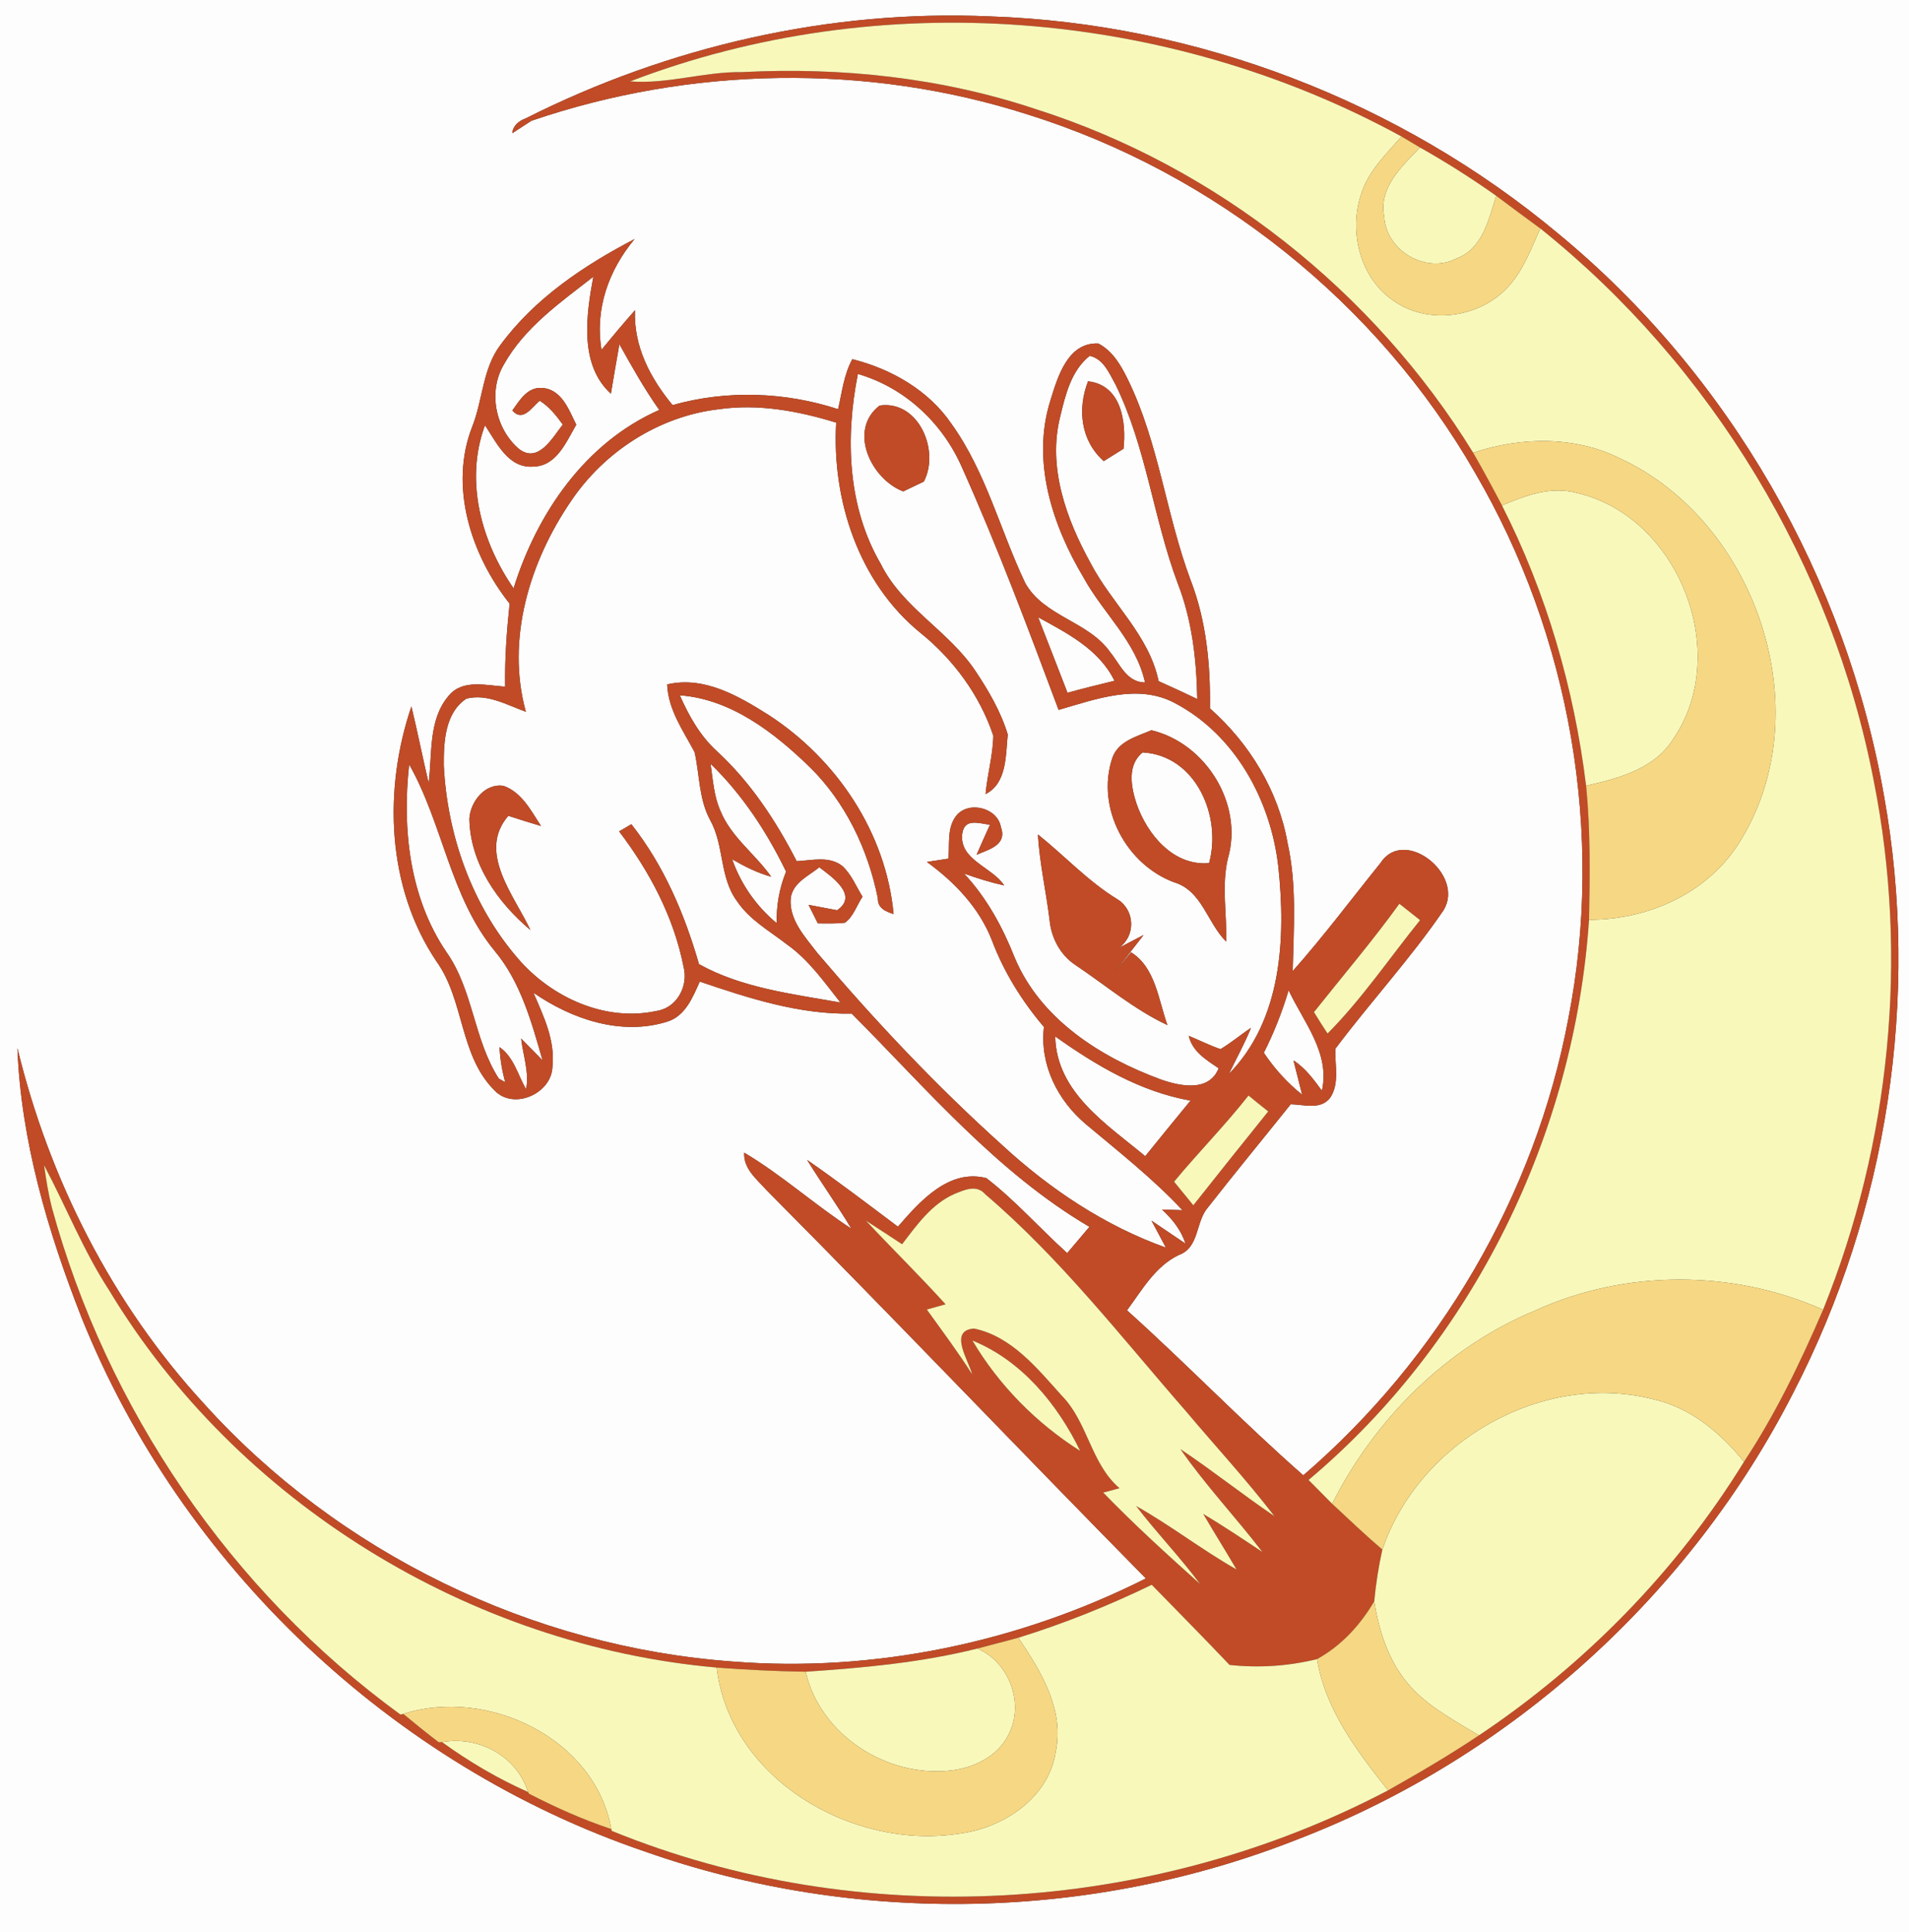 <?xml version="1.0" encoding="UTF-8" ?>
<!DOCTYPE svg PUBLIC "-//W3C//DTD SVG 1.1//EN" "http://www.w3.org/Graphics/SVG/1.1/DTD/svg11.dtd">
<svg width="247pt" height="250pt" viewBox="0 0 247 250" version="1.1" xmlns="http://www.w3.org/2000/svg">
<rect x="0" y="0" width="247" height="250" fill="#333333" stroke="none"/>
<g id="#fdfdfdff">
<path fill="#fdfdfd" opacity="1.00" d=" M 0.00 0.00 L 247.00 0.00 L 247.00 250.00 L 0.00 250.00 L 0.00 0.00 M 68.01 15.32 C 67.13 15.64 66.36 16.27 66.28 17.24 C 66.90 16.84 68.13 16.03 68.75 15.63 C 89.36 8.58 112.23 8.17 133.00 14.82 C 157.16 22.38 178.29 39.22 190.88 61.21 C 203.19 82.30 207.63 107.88 202.91 131.86 C 198.60 154.68 186.21 175.75 168.63 190.88 C 160.80 184.01 153.56 176.49 145.82 169.53 C 147.77 166.90 149.46 163.84 152.53 162.37 C 155.21 161.41 154.66 158.08 156.30 156.21 C 159.81 151.72 163.44 147.32 167.00 142.87 C 168.70 142.90 170.85 143.64 172.09 142.05 C 173.36 140.19 172.70 137.79 172.77 135.70 C 177.31 129.64 182.49 124.04 186.76 117.79 C 189.61 113.20 181.72 106.91 178.64 111.63 C 174.86 116.31 171.26 121.14 167.26 125.64 C 167.38 120.12 167.81 114.53 166.60 109.09 C 165.40 102.29 161.68 96.20 156.55 91.65 C 156.63 86.01 156.09 80.30 154.03 75.01 C 150.86 66.51 149.94 57.28 145.92 49.08 C 145.04 47.27 143.96 45.40 142.10 44.44 C 138.14 44.28 136.85 48.77 135.91 51.81 C 133.43 59.66 136.16 67.97 140.22 74.76 C 142.74 79.36 147.00 83.00 148.15 88.30 C 145.76 88.27 144.93 85.95 143.65 84.39 C 140.85 80.38 135.08 79.79 132.65 75.43 C 129.41 68.62 127.58 61.08 123.13 54.87 C 120.18 50.51 115.32 47.73 110.28 46.47 C 109.19 48.46 108.94 50.76 108.44 52.94 C 101.53 50.69 94.03 50.44 87.02 52.41 C 84.13 48.92 81.97 44.80 82.16 40.14 C 80.67 41.82 79.24 43.53 77.83 45.26 C 76.94 39.99 78.76 34.94 82.11 30.93 C 75.55 34.34 69.18 38.61 64.75 44.63 C 62.45 47.67 62.48 51.66 61.14 55.10 C 58.04 62.87 60.94 71.82 65.94 78.10 C 65.56 81.67 65.30 85.25 65.36 88.84 C 62.92 88.69 59.82 87.81 58.02 90.06 C 55.40 93.16 55.94 97.54 55.46 101.32 C 54.69 98.02 54.02 94.69 53.23 91.40 C 49.58 102.15 50.02 114.80 56.49 124.41 C 60.10 129.46 59.45 136.61 64.00 141.09 C 66.49 143.70 71.41 141.45 71.48 137.99 C 71.85 134.60 70.32 131.46 69.02 128.44 C 73.98 131.87 80.38 134.05 86.34 132.18 C 88.68 131.45 89.63 129.03 90.54 127.00 C 96.88 129.15 103.44 131.28 110.20 131.14 C 119.91 140.88 128.97 151.67 140.96 158.73 C 140.00 159.86 139.04 161.00 138.08 162.13 C 134.56 158.95 131.39 155.34 127.63 152.43 C 122.79 151.17 119.02 155.43 116.18 158.71 C 112.29 155.79 108.42 152.84 104.43 150.07 C 106.28 153.07 108.34 155.94 110.16 158.97 C 105.40 155.87 101.17 152.03 96.29 149.13 C 96.18 151.21 97.89 152.53 99.12 153.92 C 115.65 170.55 131.81 187.53 148.26 204.22 C 131.85 212.49 113.14 216.43 94.79 214.97 C 68.85 213.09 43.81 200.93 26.39 181.61 C 14.52 168.70 6.38 152.61 2.25 135.60 C 2.72 147.62 6.19 159.35 10.56 170.48 C 23.43 202.55 50.72 228.42 83.44 239.55 C 110.65 249.14 141.27 248.55 168.08 237.90 C 195.51 227.31 218.72 206.33 232.06 180.13 C 244.21 156.61 248.46 129.06 243.77 102.99 C 238.86 74.82 223.77 48.51 201.69 30.29 C 181.16 13.12 154.83 3.02 128.07 2.12 C 107.36 1.21 86.50 6.00 68.01 15.32 Z" />
<path fill="#fdfdfd" opacity="1.00" d=" M 65.20 47.15 C 67.89 42.34 72.52 39.12 76.77 35.80 C 75.85 40.74 74.91 47.17 79.04 50.94 C 79.41 48.80 79.75 46.66 80.14 44.53 C 81.75 47.43 83.38 50.32 85.30 53.04 C 75.74 57.25 69.48 66.39 66.45 76.12 C 62.26 70.06 60.10 62.16 62.75 55.02 C 64.26 57.28 65.77 60.63 69.01 60.37 C 72.03 60.31 73.27 57.15 74.56 54.95 C 73.60 53.00 72.64 50.27 70.03 50.19 C 68.20 50.11 67.21 51.83 66.29 53.11 C 67.65 54.69 68.85 52.63 69.84 51.85 C 71.07 52.62 71.97 53.76 72.82 54.93 C 71.51 56.57 69.69 60.00 67.18 58.11 C 64.09 55.50 63.11 50.66 65.20 47.15 Z" />
<path fill="#fdfdfd" opacity="1.00" d=" M 137.17 53.92 C 137.85 51.09 138.59 47.95 140.99 46.04 C 142.79 46.43 143.52 48.30 144.33 49.74 C 148.32 57.87 149.22 67.03 152.38 75.46 C 154.24 80.23 154.82 85.35 154.91 90.44 C 153.25 89.65 151.59 88.88 149.91 88.13 C 148.67 82.15 143.83 78.10 141.11 72.86 C 137.97 67.17 135.53 60.47 137.17 53.92 M 142.81 59.66 C 143.45 59.26 144.73 58.46 145.37 58.06 C 145.75 54.57 145.09 49.83 140.78 49.33 C 139.38 52.93 139.82 57.00 142.81 59.66 Z" />
<path fill="#fdfdfd" opacity="1.00" d=" M 111.00 48.38 C 117.06 50.15 121.91 54.68 124.44 60.41 C 129.06 70.71 133.02 81.29 136.97 91.85 C 141.78 90.46 147.20 88.41 151.99 90.95 C 159.82 95.06 164.43 103.56 165.40 112.14 C 166.38 121.35 165.88 131.94 159.00 138.95 C 159.96 136.96 161.03 135.04 161.86 132.99 C 160.52 133.87 159.30 134.92 157.92 135.74 C 156.51 135.26 155.18 134.58 153.81 134.02 C 154.28 136.06 156.07 137.12 157.68 138.22 C 156.42 141.30 152.77 140.55 150.27 139.69 C 142.44 136.83 134.61 131.87 131.28 123.88 C 129.71 119.92 127.66 116.15 124.73 113.02 C 126.44 113.63 128.16 114.17 129.93 114.56 C 128.37 112.16 124.10 111.28 124.50 107.88 C 124.78 105.80 126.66 106.53 128.09 106.71 C 127.50 108.00 126.92 109.29 126.36 110.59 C 128.00 109.87 130.34 109.34 129.50 106.99 C 129.05 104.45 125.19 103.54 123.66 105.63 C 122.50 107.21 122.89 109.26 122.71 111.09 C 122.01 111.19 120.62 111.41 119.93 111.52 C 123.53 114.14 126.71 117.46 128.35 121.68 C 129.90 125.79 132.23 129.52 135.07 132.87 C 134.51 137.75 136.83 142.35 140.50 145.45 C 144.78 149.04 149.18 152.49 153.00 156.58 C 152.34 156.56 151.02 156.52 150.35 156.49 C 151.68 157.73 152.83 159.14 153.38 160.90 C 152.28 160.16 150.09 158.67 148.99 157.93 C 149.46 158.80 150.39 160.55 150.85 161.42 C 142.98 158.61 135.87 153.87 129.74 148.22 C 121.16 140.51 113.23 132.09 105.76 123.30 C 104.16 121.20 102.01 118.95 102.32 116.10 C 102.66 114.17 104.64 113.31 106.01 112.21 C 107.61 113.43 111.15 115.84 108.31 117.77 C 107.39 117.60 105.54 117.25 104.62 117.07 C 104.92 117.67 105.52 118.87 105.82 119.47 C 106.99 119.47 108.16 119.52 109.32 119.38 C 110.45 118.57 110.84 117.13 111.60 116.02 C 110.77 114.68 110.17 113.14 108.99 112.05 C 107.29 110.70 105.04 111.33 103.08 111.42 C 100.40 106.20 97.13 101.23 92.80 97.23 C 90.60 95.24 89.14 92.64 87.96 89.96 C 94.59 90.45 100.15 94.77 104.76 99.23 C 109.40 103.80 112.29 109.86 113.58 116.20 C 113.54 117.50 114.58 117.93 115.62 118.26 C 114.64 107.73 108.26 98.24 99.49 92.53 C 95.59 90.07 91.12 87.43 86.32 88.55 C 86.46 91.85 88.39 94.51 89.87 97.31 C 90.53 100.23 90.41 103.38 91.88 106.09 C 93.73 109.38 93.07 113.51 95.36 116.59 C 96.98 119.02 99.60 120.46 101.86 122.22 C 104.65 124.20 106.64 127.05 108.74 129.71 C 102.55 128.60 95.99 127.84 90.44 124.74 C 88.57 118.25 85.90 111.97 81.69 106.64 C 81.29 106.87 80.50 107.34 80.11 107.57 C 84.04 112.74 87.18 118.65 88.44 125.06 C 89.10 127.57 87.59 130.42 84.93 130.80 C 78.30 132.24 71.33 129.04 67.02 124.02 C 61.07 117.13 57.87 108.07 57.42 99.03 C 57.40 96.02 57.56 92.23 60.35 90.39 C 63.04 89.71 65.59 91.21 68.04 92.09 C 65.45 82.73 68.53 72.67 73.87 64.85 C 78.18 58.43 85.27 53.85 92.98 52.95 C 98.11 52.21 103.29 53.17 108.19 54.68 C 107.62 64.72 111.12 75.39 119.08 81.87 C 123.36 85.32 126.77 89.95 128.52 95.18 C 128.48 97.73 127.74 100.20 127.52 102.74 C 130.31 101.34 130.11 97.68 130.39 95.03 C 129.50 92.08 127.92 89.38 126.22 86.83 C 122.78 81.64 116.78 78.66 113.97 72.98 C 109.64 65.57 109.36 56.61 111.00 48.38 M 116.86 63.58 C 117.52 63.27 118.86 62.63 119.53 62.31 C 121.64 58.29 118.84 51.74 113.81 52.47 C 109.68 55.66 112.70 61.98 116.86 63.58 M 143.90 98.13 C 141.80 104.50 145.69 111.82 151.88 114.14 C 155.55 115.22 156.18 119.39 158.65 121.82 C 158.76 118.24 158.03 114.61 158.87 111.08 C 160.92 104.06 156.03 96.16 148.98 94.48 C 147.07 95.30 144.63 95.89 143.90 98.13 M 60.73 105.95 C 60.84 111.71 64.36 116.74 68.63 120.33 C 66.56 115.89 61.71 110.24 65.77 105.55 C 67.17 106.01 68.58 106.45 70.00 106.87 C 68.71 104.90 67.54 102.54 65.17 101.68 C 62.75 101.28 60.84 103.74 60.73 105.95 M 134.29 107.96 C 134.51 111.68 135.35 115.32 135.80 119.01 C 136.01 121.33 137.18 123.55 139.14 124.85 C 143.08 127.49 146.73 130.60 151.05 132.63 C 149.89 129.41 149.50 125.15 146.34 123.21 C 145.65 124.03 144.98 124.87 144.28 125.68 C 145.21 124.51 147.05 122.15 147.97 120.97 L 144.78 122.63 C 146.95 121.09 146.87 117.82 144.63 116.38 C 140.80 114.06 137.77 110.74 134.29 107.96 Z" />
<path fill="#fdfdfd" opacity="1.00" d=" M 134.32 79.86 C 138.11 81.94 142.20 84.01 144.20 88.08 C 142.16 88.57 140.13 89.08 138.12 89.63 C 136.85 86.37 135.60 83.11 134.32 79.86 Z" />
<path fill="#fdfdfd" opacity="1.00" d=" M 147.05 103.98 C 146.34 101.83 145.81 98.95 147.85 97.35 C 154.73 97.73 158.11 105.62 156.44 111.67 C 151.82 112.08 148.42 107.95 147.05 103.98 Z" />
<path fill="#fdfdfd" opacity="1.00" d=" M 91.94 98.82 C 96.05 102.80 99.22 107.64 101.71 112.77 C 100.84 114.90 100.45 117.15 100.49 119.44 C 97.85 117.24 95.87 114.42 94.73 111.17 C 96.33 112.10 97.99 112.94 99.78 113.43 C 97.72 110.49 94.59 108.31 93.21 104.90 C 92.36 102.99 92.24 100.87 91.94 98.82 Z" />
<path fill="#fdfdfd" opacity="1.00" d=" M 52.94 98.90 C 57.33 106.65 58.23 116.02 64.00 123.02 C 67.37 127.05 68.78 132.24 70.20 137.19 C 69.51 136.49 68.12 135.08 67.43 134.37 C 67.67 136.54 68.50 138.72 68.07 140.92 C 66.99 139.08 66.49 136.76 64.63 135.48 C 64.71 137.02 64.96 138.53 65.37 140.02 C 65.16 139.90 64.75 139.66 64.54 139.55 C 61.28 134.49 61.24 128.10 57.76 123.18 C 52.97 116.12 52.02 107.19 52.94 98.90 Z" />
<path fill="#fdfdfd" opacity="1.00" d=" M 166.73 128.12 C 168.67 132.25 172.13 136.24 171.04 141.12 C 169.97 139.67 168.90 138.18 167.36 137.20 C 167.64 138.31 168.20 140.52 168.48 141.63 C 166.54 140.10 164.90 138.25 163.52 136.21 C 164.84 133.61 165.90 130.90 166.73 128.12 Z" />
<path fill="#fdfdfd" opacity="1.00" d=" M 136.53 134.09 C 141.82 137.86 147.55 141.25 154.04 142.40 C 152.07 144.78 150.13 147.19 148.18 149.59 C 143.21 145.46 136.67 141.33 136.53 134.09 Z" />
</g>
<g id="#c14b26ff">
<path fill="#c14b26" opacity="1.00" d=" M 68.01 15.32 C 86.50 6.00 107.36 1.21 128.07 2.12 C 154.83 3.02 181.16 13.12 201.69 30.29 C 223.77 48.51 238.86 74.82 243.77 102.99 C 248.46 129.06 244.21 156.61 232.06 180.13 C 218.72 206.33 195.51 227.31 168.08 237.90 C 141.27 248.55 110.65 249.14 83.44 239.55 C 50.72 228.42 23.43 202.55 10.56 170.48 C 6.19 159.35 2.72 147.62 2.25 135.60 C 6.38 152.61 14.52 168.70 26.39 181.61 C 43.81 200.93 68.85 213.09 94.79 214.97 C 113.14 216.43 131.85 212.49 148.26 204.22 C 131.81 187.53 115.65 170.55 99.12 153.92 C 97.89 152.53 96.18 151.21 96.29 149.13 C 101.17 152.03 105.40 155.87 110.16 158.97 C 108.34 155.94 106.28 153.07 104.43 150.07 C 108.42 152.84 112.29 155.79 116.18 158.71 C 119.02 155.43 122.79 151.17 127.63 152.43 C 131.39 155.34 134.56 158.95 138.08 162.13 C 139.04 161.00 140.00 159.86 140.96 158.73 C 128.97 151.67 119.91 140.88 110.20 131.14 C 103.44 131.28 96.88 129.15 90.54 127.00 C 89.63 129.03 88.68 131.45 86.34 132.18 C 80.38 134.05 73.98 131.87 69.02 128.44 C 70.32 131.46 71.85 134.60 71.48 137.99 C 71.41 141.45 66.49 143.70 64.00 141.09 C 59.45 136.61 60.10 129.46 56.49 124.41 C 50.02 114.80 49.58 102.15 53.23 91.40 C 54.02 94.69 54.69 98.02 55.46 101.32 C 55.94 97.54 55.40 93.16 58.02 90.06 C 59.82 87.81 62.92 88.69 65.36 88.84 C 65.30 85.25 65.56 81.67 65.94 78.10 C 60.94 71.82 58.04 62.87 61.14 55.10 C 62.48 51.66 62.45 47.67 64.75 44.63 C 69.18 38.61 75.55 34.34 82.11 30.93 C 78.76 34.94 76.94 39.99 77.83 45.26 C 79.24 43.53 80.67 41.82 82.16 40.14 C 81.97 44.80 84.13 48.92 87.02 52.41 C 94.03 50.44 101.53 50.69 108.44 52.94 C 108.94 50.76 109.19 48.46 110.28 46.47 C 115.32 47.73 120.18 50.51 123.13 54.87 C 127.58 61.08 129.41 68.62 132.65 75.43 C 135.08 79.79 140.85 80.38 143.65 84.39 C 144.93 85.95 145.76 88.27 148.15 88.30 C 147.00 83.00 142.74 79.36 140.22 74.76 C 136.16 67.97 133.43 59.66 135.91 51.81 C 136.85 48.77 138.14 44.28 142.10 44.44 C 143.96 45.40 145.04 47.27 145.92 49.08 C 149.94 57.28 150.86 66.51 154.03 75.01 C 156.09 80.30 156.63 86.01 156.55 91.65 C 161.68 96.20 165.40 102.29 166.60 109.09 C 167.81 114.53 167.38 120.12 167.26 125.64 C 171.26 121.14 174.86 116.31 178.64 111.63 C 181.72 106.91 189.61 113.20 186.76 117.79 C 182.49 124.04 177.31 129.64 172.77 135.70 C 172.70 137.79 173.36 140.19 172.09 142.05 C 170.85 143.64 168.70 142.90 167.00 142.87 C 163.44 147.32 159.81 151.72 156.30 156.21 C 154.66 158.08 155.21 161.41 152.53 162.37 C 149.46 163.84 147.77 166.90 145.82 169.53 C 153.56 176.49 160.80 184.01 168.63 190.88 C 186.21 175.75 198.60 154.68 202.91 131.86 C 207.63 107.88 203.19 82.30 190.88 61.21 C 178.29 39.22 157.16 22.38 133.00 14.82 C 112.23 8.17 89.36 8.58 68.75 15.63 C 68.13 16.03 66.90 16.84 66.28 17.24 C 66.36 16.27 67.13 15.64 68.01 15.32 M 81.53 10.53 C 86.39 10.91 91.12 9.26 95.99 9.33 C 108.83 8.66 121.80 10.04 134.02 14.12 C 157.42 21.56 177.75 37.70 190.61 58.58 C 191.90 60.82 193.13 63.10 194.33 65.39 C 200.09 76.72 203.67 89.06 205.22 101.66 C 205.79 107.42 205.71 113.22 205.60 119.00 C 203.73 146.71 190.62 173.57 169.31 191.48 C 170.32 192.51 171.34 193.53 172.36 194.56 C 174.50 196.56 176.63 198.58 178.86 200.49 C 178.37 202.68 178.02 204.92 177.81 207.17 C 176.01 210.25 173.55 212.92 170.40 214.66 C 166.70 215.57 162.88 215.82 159.09 215.41 C 155.77 211.92 152.39 208.49 149.02 205.04 C 143.44 207.74 137.68 210.06 131.76 211.89 C 130.00 212.36 128.23 212.82 126.46 213.29 C 119.18 215.11 111.71 215.79 104.24 216.29 C 100.40 216.23 96.56 216.04 92.73 215.75 C 60.82 212.93 30.69 194.40 14.12 166.94 C 10.79 161.82 8.55 156.12 5.70 150.75 C 5.96 152.55 6.24 154.36 6.68 156.13 C 13.80 182.26 29.89 205.88 51.81 221.83 L 52.18 221.75 C 53.68 223.00 55.21 224.23 56.77 225.42 L 57.20 225.40 C 60.68 227.92 64.39 230.11 68.32 231.85 L 68.44 232.07 C 71.87 233.85 75.42 235.42 79.09 236.65 L 79.15 236.88 C 111.28 249.99 148.95 247.74 179.60 231.64 C 183.59 229.39 187.54 227.08 191.35 224.53 C 205.09 215.35 216.98 203.21 225.65 189.13 C 229.74 182.95 232.96 176.25 235.89 169.45 C 244.57 147.92 246.98 123.87 242.45 101.08 C 237.09 73.14 221.50 47.34 199.30 29.56 C 197.39 28.16 195.48 26.75 193.59 25.33 C 190.41 23.08 187.12 20.99 183.73 19.08 C 182.93 18.61 182.13 18.13 181.34 17.66 C 151.11 1.14 113.77 -1.83 81.53 10.53 M 65.20 47.15 C 63.11 50.66 64.09 55.50 67.18 58.11 C 69.69 60.00 71.51 56.57 72.82 54.93 C 71.97 53.76 71.07 52.62 69.84 51.85 C 68.85 52.63 67.65 54.69 66.29 53.11 C 67.21 51.83 68.20 50.11 70.03 50.19 C 72.64 50.27 73.60 53.00 74.56 54.95 C 73.27 57.15 72.03 60.31 69.01 60.37 C 65.77 60.63 64.26 57.28 62.75 55.02 C 60.10 62.16 62.26 70.06 66.45 76.12 C 69.48 66.39 75.74 57.25 85.30 53.04 C 83.38 50.32 81.75 47.43 80.14 44.53 C 79.75 46.66 79.41 48.80 79.04 50.94 C 74.91 47.17 75.85 40.74 76.77 35.80 C 72.52 39.12 67.89 42.34 65.20 47.15 M 137.17 53.92 C 135.53 60.47 137.97 67.17 141.11 72.86 C 143.83 78.10 148.67 82.15 149.91 88.13 C 151.59 88.88 153.25 89.65 154.91 90.44 C 154.82 85.35 154.24 80.23 152.38 75.46 C 149.22 67.03 148.32 57.87 144.33 49.74 C 143.52 48.30 142.79 46.43 140.99 46.04 C 138.59 47.95 137.85 51.09 137.17 53.92 M 111.00 48.38 C 109.36 56.61 109.64 65.57 113.97 72.98 C 116.78 78.66 122.78 81.64 126.22 86.83 C 127.92 89.38 129.50 92.08 130.39 95.03 C 130.11 97.68 130.31 101.34 127.52 102.74 C 127.74 100.20 128.48 97.73 128.52 95.18 C 126.77 89.95 123.36 85.32 119.08 81.87 C 111.12 75.39 107.62 64.72 108.19 54.68 C 103.29 53.17 98.11 52.21 92.98 52.95 C 85.27 53.85 78.18 58.43 73.87 64.85 C 68.53 72.67 65.45 82.73 68.04 92.09 C 65.59 91.21 63.04 89.71 60.35 90.39 C 57.56 92.23 57.40 96.02 57.42 99.03 C 57.87 108.07 61.07 117.13 67.02 124.02 C 71.33 129.04 78.30 132.24 84.93 130.80 C 87.59 130.42 89.10 127.57 88.44 125.06 C 87.18 118.65 84.04 112.74 80.11 107.57 C 80.50 107.34 81.29 106.87 81.69 106.64 C 85.90 111.97 88.57 118.25 90.44 124.74 C 95.99 127.84 102.55 128.60 108.74 129.71 C 106.64 127.05 104.65 124.20 101.86 122.22 C 99.60 120.46 96.98 119.02 95.36 116.59 C 93.07 113.51 93.73 109.38 91.88 106.09 C 90.41 103.38 90.53 100.23 89.87 97.31 C 88.39 94.51 86.46 91.85 86.32 88.55 C 91.12 87.43 95.59 90.07 99.49 92.53 C 108.26 98.24 114.64 107.73 115.62 118.26 C 114.58 117.93 113.54 117.50 113.58 116.20 C 112.29 109.86 109.40 103.80 104.76 99.23 C 100.15 94.77 94.59 90.45 87.96 89.96 C 89.14 92.64 90.60 95.24 92.80 97.23 C 97.13 101.23 100.40 106.20 103.08 111.42 C 105.04 111.33 107.29 110.70 108.99 112.05 C 110.17 113.14 110.77 114.68 111.60 116.02 C 110.84 117.13 110.45 118.57 109.32 119.38 C 108.16 119.52 106.99 119.47 105.82 119.47 C 105.52 118.87 104.92 117.67 104.62 117.07 C 105.54 117.25 107.39 117.60 108.31 117.77 C 111.15 115.84 107.61 113.43 106.01 112.21 C 104.64 113.31 102.66 114.17 102.32 116.10 C 102.01 118.95 104.16 121.20 105.76 123.30 C 113.23 132.09 121.16 140.51 129.74 148.22 C 135.87 153.87 142.98 158.61 150.85 161.42 C 150.39 160.55 149.46 158.80 148.99 157.93 C 150.09 158.67 152.28 160.16 153.38 160.90 C 152.83 159.14 151.68 157.73 150.35 156.49 C 151.02 156.52 152.34 156.56 153.00 156.58 C 149.18 152.49 144.78 149.04 140.50 145.45 C 136.83 142.35 134.51 137.75 135.07 132.87 C 132.23 129.52 129.90 125.79 128.35 121.68 C 126.71 117.46 123.53 114.14 119.93 111.52 C 120.62 111.41 122.01 111.19 122.71 111.09 C 122.89 109.26 122.50 107.21 123.66 105.63 C 125.19 103.54 129.05 104.45 129.50 106.99 C 130.34 109.34 128.00 109.87 126.36 110.59 C 126.92 109.29 127.50 108.00 128.09 106.71 C 126.66 106.53 124.78 105.80 124.50 107.88 C 124.10 111.28 128.37 112.16 129.93 114.56 C 128.16 114.17 126.44 113.63 124.73 113.02 C 127.66 116.15 129.71 119.92 131.28 123.88 C 134.61 131.87 142.44 136.83 150.27 139.69 C 152.77 140.55 156.42 141.30 157.68 138.22 C 156.07 137.12 154.28 136.06 153.81 134.02 C 155.18 134.58 156.51 135.26 157.92 135.74 C 159.30 134.92 160.52 133.87 161.86 132.99 C 161.03 135.04 159.96 136.96 159.00 138.95 C 165.88 131.94 166.38 121.35 165.40 112.14 C 164.43 103.56 159.82 95.06 151.99 90.95 C 147.20 88.41 141.78 90.46 136.97 91.85 C 133.02 81.29 129.06 70.71 124.44 60.41 C 121.91 54.68 117.06 50.15 111.00 48.38 M 134.32 79.86 C 135.60 83.11 136.85 86.37 138.12 89.63 C 140.13 89.08 142.16 88.57 144.20 88.08 C 142.20 84.01 138.11 81.94 134.32 79.86 M 91.94 98.82 C 92.24 100.87 92.36 102.99 93.21 104.90 C 94.59 108.31 97.72 110.49 99.78 113.43 C 97.99 112.94 96.33 112.10 94.73 111.17 C 95.87 114.42 97.85 117.24 100.49 119.44 C 100.45 117.15 100.84 114.90 101.71 112.77 C 99.22 107.64 96.05 102.80 91.94 98.82 M 52.94 98.90 C 52.02 107.19 52.97 116.12 57.76 123.18 C 61.24 128.10 61.28 134.49 64.54 139.55 C 64.75 139.66 65.16 139.90 65.37 140.02 C 64.96 138.53 64.71 137.02 64.63 135.48 C 66.49 136.76 66.99 139.08 68.07 140.92 C 68.50 138.72 67.67 136.54 67.43 134.37 C 68.12 135.08 69.51 136.49 70.20 137.19 C 68.78 132.24 67.37 127.05 64.00 123.02 C 58.23 116.02 57.33 106.65 52.94 98.90 M 170.01 130.95 C 170.58 131.89 171.17 132.81 171.77 133.72 C 176.22 129.24 179.78 123.95 183.74 119.05 C 182.85 118.34 181.95 117.63 181.06 116.93 C 177.58 121.76 173.71 126.29 170.01 130.95 M 166.73 128.12 C 165.90 130.90 164.84 133.61 163.52 136.21 C 164.90 138.25 166.54 140.10 168.48 141.63 C 168.20 140.52 167.64 138.31 167.36 137.20 C 168.90 138.18 169.97 139.67 171.04 141.12 C 172.13 136.24 168.67 132.25 166.73 128.12 M 136.53 134.09 C 136.67 141.33 143.21 145.46 148.18 149.59 C 150.13 147.19 152.07 144.78 154.04 142.40 C 147.55 141.25 141.82 137.86 136.53 134.09 M 161.54 141.74 C 158.51 145.61 155.04 149.10 151.91 152.89 C 152.74 153.90 153.57 154.92 154.40 155.94 C 157.61 151.88 160.84 147.84 164.09 143.80 C 163.23 143.12 162.38 142.43 161.54 141.74 M 123.48 154.48 C 120.53 155.78 118.62 158.50 116.72 160.98 C 115.17 159.95 113.60 158.94 112.04 157.93 C 115.43 161.57 119.00 165.05 122.34 168.75 C 121.73 168.92 120.53 169.26 119.92 169.43 C 121.91 172.20 123.96 174.94 125.79 177.82 C 125.31 175.99 122.69 172.12 126.03 171.89 C 130.89 172.90 134.20 177.04 137.36 180.55 C 140.77 184.01 141.12 189.34 144.85 192.55 C 144.33 192.69 143.27 192.97 142.74 193.11 C 146.74 197.24 151.00 201.11 155.28 204.95 C 152.69 201.45 149.64 198.31 147.00 194.85 C 151.47 197.36 155.53 200.53 159.99 203.06 C 158.58 200.65 157.09 198.28 155.68 195.87 C 158.29 197.43 160.81 199.12 163.34 200.80 C 159.89 196.30 155.97 192.16 152.73 187.49 C 156.88 190.26 160.77 193.37 164.90 196.17 C 161.29 191.47 157.26 187.12 153.45 182.59 C 145.07 172.99 137.22 162.82 127.48 154.52 C 126.37 153.21 124.78 153.95 123.48 154.48 M 125.82 173.44 C 129.22 179.20 134.11 184.15 139.76 187.72 C 136.83 181.68 132.18 176.02 125.82 173.44 Z" />
<path fill="#c14b26" opacity="1.00" d=" M 142.81 59.66 C 139.82 57.00 139.38 52.93 140.78 49.33 C 145.09 49.83 145.75 54.57 145.37 58.06 C 144.73 58.46 143.45 59.26 142.81 59.66 Z" />
<path fill="#c14b26" opacity="1.00" d=" M 116.86 63.58 C 112.70 61.98 109.68 55.66 113.81 52.47 C 118.84 51.74 121.64 58.29 119.53 62.31 C 118.86 62.63 117.52 63.27 116.86 63.58 Z" />
<path fill="#c14b26" opacity="1.00" d=" M 143.90 98.13 C 144.63 95.89 147.07 95.30 148.98 94.48 C 156.03 96.16 160.92 104.06 158.87 111.08 C 158.03 114.61 158.76 118.24 158.65 121.82 C 156.18 119.39 155.55 115.22 151.88 114.14 C 145.69 111.82 141.80 104.50 143.90 98.13 M 147.05 103.98 C 148.42 107.95 151.82 112.08 156.44 111.67 C 158.11 105.62 154.73 97.73 147.85 97.35 C 145.81 98.95 146.34 101.83 147.05 103.98 Z" />
<path fill="#c14b26" opacity="1.00" d=" M 60.73 105.95 C 60.84 103.74 62.75 101.28 65.17 101.68 C 67.54 102.54 68.71 104.90 70.00 106.87 C 68.58 106.45 67.17 106.01 65.77 105.55 C 61.71 110.24 66.56 115.89 68.63 120.33 C 64.36 116.74 60.84 111.71 60.73 105.95 Z" />
<path fill="#c14b26" opacity="1.00" d=" M 134.29 107.96 C 137.77 110.74 140.80 114.06 144.63 116.38 C 146.87 117.82 146.95 121.09 144.78 122.63 L 147.97 120.97 C 147.05 122.15 145.21 124.51 144.28 125.68 C 144.98 124.87 145.65 124.03 146.34 123.21 C 149.50 125.15 149.89 129.41 151.05 132.63 C 146.73 130.60 143.08 127.49 139.14 124.85 C 137.18 123.55 136.01 121.33 135.80 119.01 C 135.35 115.32 134.51 111.68 134.29 107.96 Z" />
</g>
<g id="#f8f8bbff">
<path fill="#f8f8bb" opacity="1.00" d=" M 81.53 10.53 C 113.77 -1.83 151.11 1.14 181.34 17.66 C 179.34 19.95 177.00 22.17 176.10 25.17 C 174.51 29.95 175.95 35.86 180.18 38.83 C 184.63 42.08 191.39 41.17 195.08 37.17 C 197.09 35.02 198.10 32.19 199.30 29.56 C 221.50 47.34 237.09 73.14 242.45 101.08 C 246.98 123.87 244.57 147.92 235.89 169.45 C 224.13 164.23 210.31 164.23 198.60 169.57 C 187.15 174.34 177.92 183.55 172.36 194.56 C 171.34 193.53 170.32 192.51 169.31 191.48 C 190.62 173.57 203.73 146.71 205.60 119.00 C 213.46 119.03 221.44 115.34 225.43 108.38 C 235.43 91.59 227.12 67.45 209.64 59.32 C 203.71 56.38 196.79 56.50 190.61 58.58 C 177.75 37.70 157.42 21.56 134.02 14.12 C 121.80 10.04 108.83 8.66 95.99 9.33 C 91.12 9.26 86.39 10.91 81.53 10.53 Z" />
<path fill="#f8f8bb" opacity="1.00" d=" M 179.10 28.03 C 178.34 24.25 181.40 21.53 183.73 19.08 C 187.12 20.99 190.41 23.08 193.59 25.33 C 192.62 28.38 191.84 32.20 188.44 33.45 C 184.50 35.48 179.32 32.43 179.10 28.03 Z" />
<path fill="#f8f8bb" opacity="1.00" d=" M 194.33 65.39 C 197.36 64.13 200.66 62.86 203.98 63.77 C 217.16 66.77 224.11 84.42 216.52 95.58 C 214.08 99.49 209.42 100.71 205.22 101.66 C 203.67 89.06 200.09 76.72 194.33 65.39 Z" />
<path fill="#f8f8bb" opacity="1.00" d=" M 170.01 130.95 C 173.71 126.29 177.58 121.76 181.06 116.93 C 181.95 117.63 182.85 118.34 183.74 119.05 C 179.78 123.95 176.22 129.24 171.77 133.72 C 171.17 132.81 170.58 131.89 170.01 130.95 Z" />
<path fill="#f8f8bb" opacity="1.00" d=" M 161.54 141.74 C 162.38 142.43 163.23 143.12 164.09 143.80 C 160.84 147.84 157.61 151.88 154.40 155.94 C 153.57 154.92 152.74 153.90 151.91 152.89 C 155.04 149.10 158.51 145.61 161.54 141.74 Z" />
<path fill="#f8f8bb" opacity="1.00" d=" M 5.70 150.75 C 8.55 156.12 10.79 161.82 14.12 166.94 C 30.69 194.40 60.82 212.93 92.73 215.75 C 94.46 230.23 110.34 239.37 124.03 237.25 C 129.76 236.55 135.67 232.69 136.60 226.65 C 137.74 221.18 134.68 216.21 131.76 211.89 C 137.68 210.06 143.44 207.74 149.02 205.04 C 152.39 208.49 155.77 211.92 159.09 215.41 C 162.88 215.82 166.70 215.57 170.40 214.66 C 171.50 221.23 175.57 226.56 179.60 231.64 C 148.95 247.74 111.28 249.99 79.15 236.88 L 79.09 236.65 C 77.04 224.93 63.06 218.24 52.18 221.75 L 51.81 221.83 C 29.89 205.88 13.80 182.26 6.68 156.13 C 6.24 154.36 5.96 152.55 5.70 150.75 Z" />
<path fill="#f8f8bb" opacity="1.00" d=" M 123.48 154.48 C 124.78 153.95 126.37 153.21 127.48 154.52 C 137.22 162.82 145.07 172.99 153.45 182.59 C 157.26 187.12 161.29 191.47 164.90 196.17 C 160.77 193.37 156.88 190.26 152.73 187.49 C 155.97 192.16 159.89 196.30 163.34 200.80 C 160.81 199.12 158.29 197.43 155.68 195.87 C 157.09 198.28 158.58 200.65 159.99 203.06 C 155.53 200.53 151.47 197.36 147.00 194.85 C 149.64 198.31 152.69 201.45 155.28 204.95 C 151.00 201.11 146.74 197.24 142.74 193.11 C 143.27 192.97 144.33 192.69 144.85 192.55 C 141.12 189.34 140.77 184.01 137.36 180.55 C 134.20 177.04 130.89 172.90 126.03 171.89 C 122.69 172.12 125.31 175.99 125.79 177.82 C 123.96 174.94 121.91 172.20 119.92 169.43 C 120.53 169.26 121.73 168.92 122.34 168.75 C 119.00 165.05 115.43 161.57 112.04 157.93 C 113.60 158.94 115.17 159.95 116.72 160.98 C 118.62 158.50 120.53 155.78 123.48 154.48 Z" />
<path fill="#f8f8bb" opacity="1.00" d=" M 125.82 173.44 C 132.18 176.02 136.83 181.68 139.76 187.72 C 134.11 184.15 129.22 179.20 125.82 173.44 Z" />
<path fill="#f8f8bb" opacity="1.00" d=" M 178.86 200.49 C 183.57 186.57 199.49 177.39 213.85 181.02 C 218.68 182.08 222.61 185.36 225.65 189.13 C 216.98 203.21 205.09 215.35 191.35 224.53 C 188.13 222.55 184.66 220.77 182.18 217.85 C 179.64 214.85 178.41 210.99 177.81 207.17 C 178.02 204.92 178.37 202.68 178.86 200.49 Z" />
<path fill="#f8f8bb" opacity="1.00" d=" M 104.24 216.29 C 111.71 215.79 119.18 215.11 126.46 213.29 C 130.59 215.05 132.58 220.43 130.49 224.42 C 129.12 227.24 126.01 228.73 123.02 229.07 C 114.78 230.00 106.14 224.53 104.24 216.29 Z" />
<path fill="#f8f8bb" opacity="1.00" d=" M 57.20 225.40 C 61.91 224.55 66.86 227.19 68.32 231.85 C 64.39 230.11 60.68 227.92 57.20 225.40 Z" />
</g>
<g id="#f6d783ff">
<path fill="#f6d783" opacity="1.00" d=" M 181.34 17.66 C 182.13 18.13 182.93 18.61 183.73 19.08 C 181.40 21.53 178.34 24.25 179.10 28.03 C 179.32 32.43 184.50 35.48 188.44 33.45 C 191.84 32.20 192.62 28.38 193.59 25.33 C 195.48 26.75 197.39 28.16 199.30 29.56 C 198.10 32.19 197.09 35.02 195.08 37.17 C 191.39 41.17 184.63 42.08 180.18 38.83 C 175.95 35.86 174.51 29.95 176.10 25.17 C 177.00 22.17 179.34 19.95 181.34 17.66 Z" />
<path fill="#f6d783" opacity="1.00" d=" M 190.61 58.58 C 196.79 56.50 203.71 56.38 209.64 59.32 C 227.12 67.45 235.43 91.59 225.43 108.38 C 221.44 115.34 213.46 119.03 205.60 119.00 C 205.71 113.22 205.79 107.42 205.22 101.66 C 209.42 100.71 214.08 99.49 216.52 95.58 C 224.11 84.42 217.16 66.77 203.98 63.77 C 200.66 62.86 197.36 64.13 194.33 65.39 C 193.13 63.10 191.90 60.82 190.61 58.58 Z" />
<path fill="#f6d783" opacity="1.00" d=" M 198.60 169.57 C 210.31 164.23 224.13 164.23 235.89 169.45 C 232.96 176.25 229.74 182.95 225.65 189.13 C 222.61 185.36 218.68 182.08 213.85 181.02 C 199.49 177.39 183.57 186.57 178.86 200.49 C 176.63 198.58 174.50 196.56 172.36 194.56 C 177.92 183.55 187.15 174.34 198.60 169.57 Z" />
<path fill="#f6d783" opacity="1.00" d=" M 170.40 214.66 C 173.55 212.92 176.01 210.25 177.81 207.17 C 178.41 210.99 179.64 214.85 182.18 217.85 C 184.66 220.77 188.13 222.55 191.35 224.53 C 187.54 227.08 183.59 229.39 179.60 231.64 C 175.57 226.56 171.50 221.23 170.40 214.66 Z" />
<path fill="#f6d783" opacity="1.00" d=" M 126.46 213.29 C 128.23 212.82 130.00 212.36 131.76 211.89 C 134.68 216.21 137.74 221.18 136.60 226.65 C 135.67 232.69 129.76 236.55 124.03 237.25 C 110.34 239.37 94.46 230.23 92.73 215.75 C 96.56 216.04 100.40 216.23 104.24 216.29 C 106.14 224.53 114.78 230.00 123.02 229.07 C 126.01 228.73 129.12 227.24 130.49 224.42 C 132.58 220.43 130.59 215.05 126.46 213.29 Z" />
<path fill="#f6d783" opacity="1.00" d=" M 52.18 221.75 C 63.06 218.24 77.04 224.93 79.09 236.65 C 75.42 235.42 71.87 233.85 68.44 232.07 L 68.32 231.85 C 66.86 227.19 61.91 224.55 57.20 225.40 L 56.77 225.42 C 55.21 224.23 53.68 223.00 52.18 221.75 Z" />
</g>
</svg>
